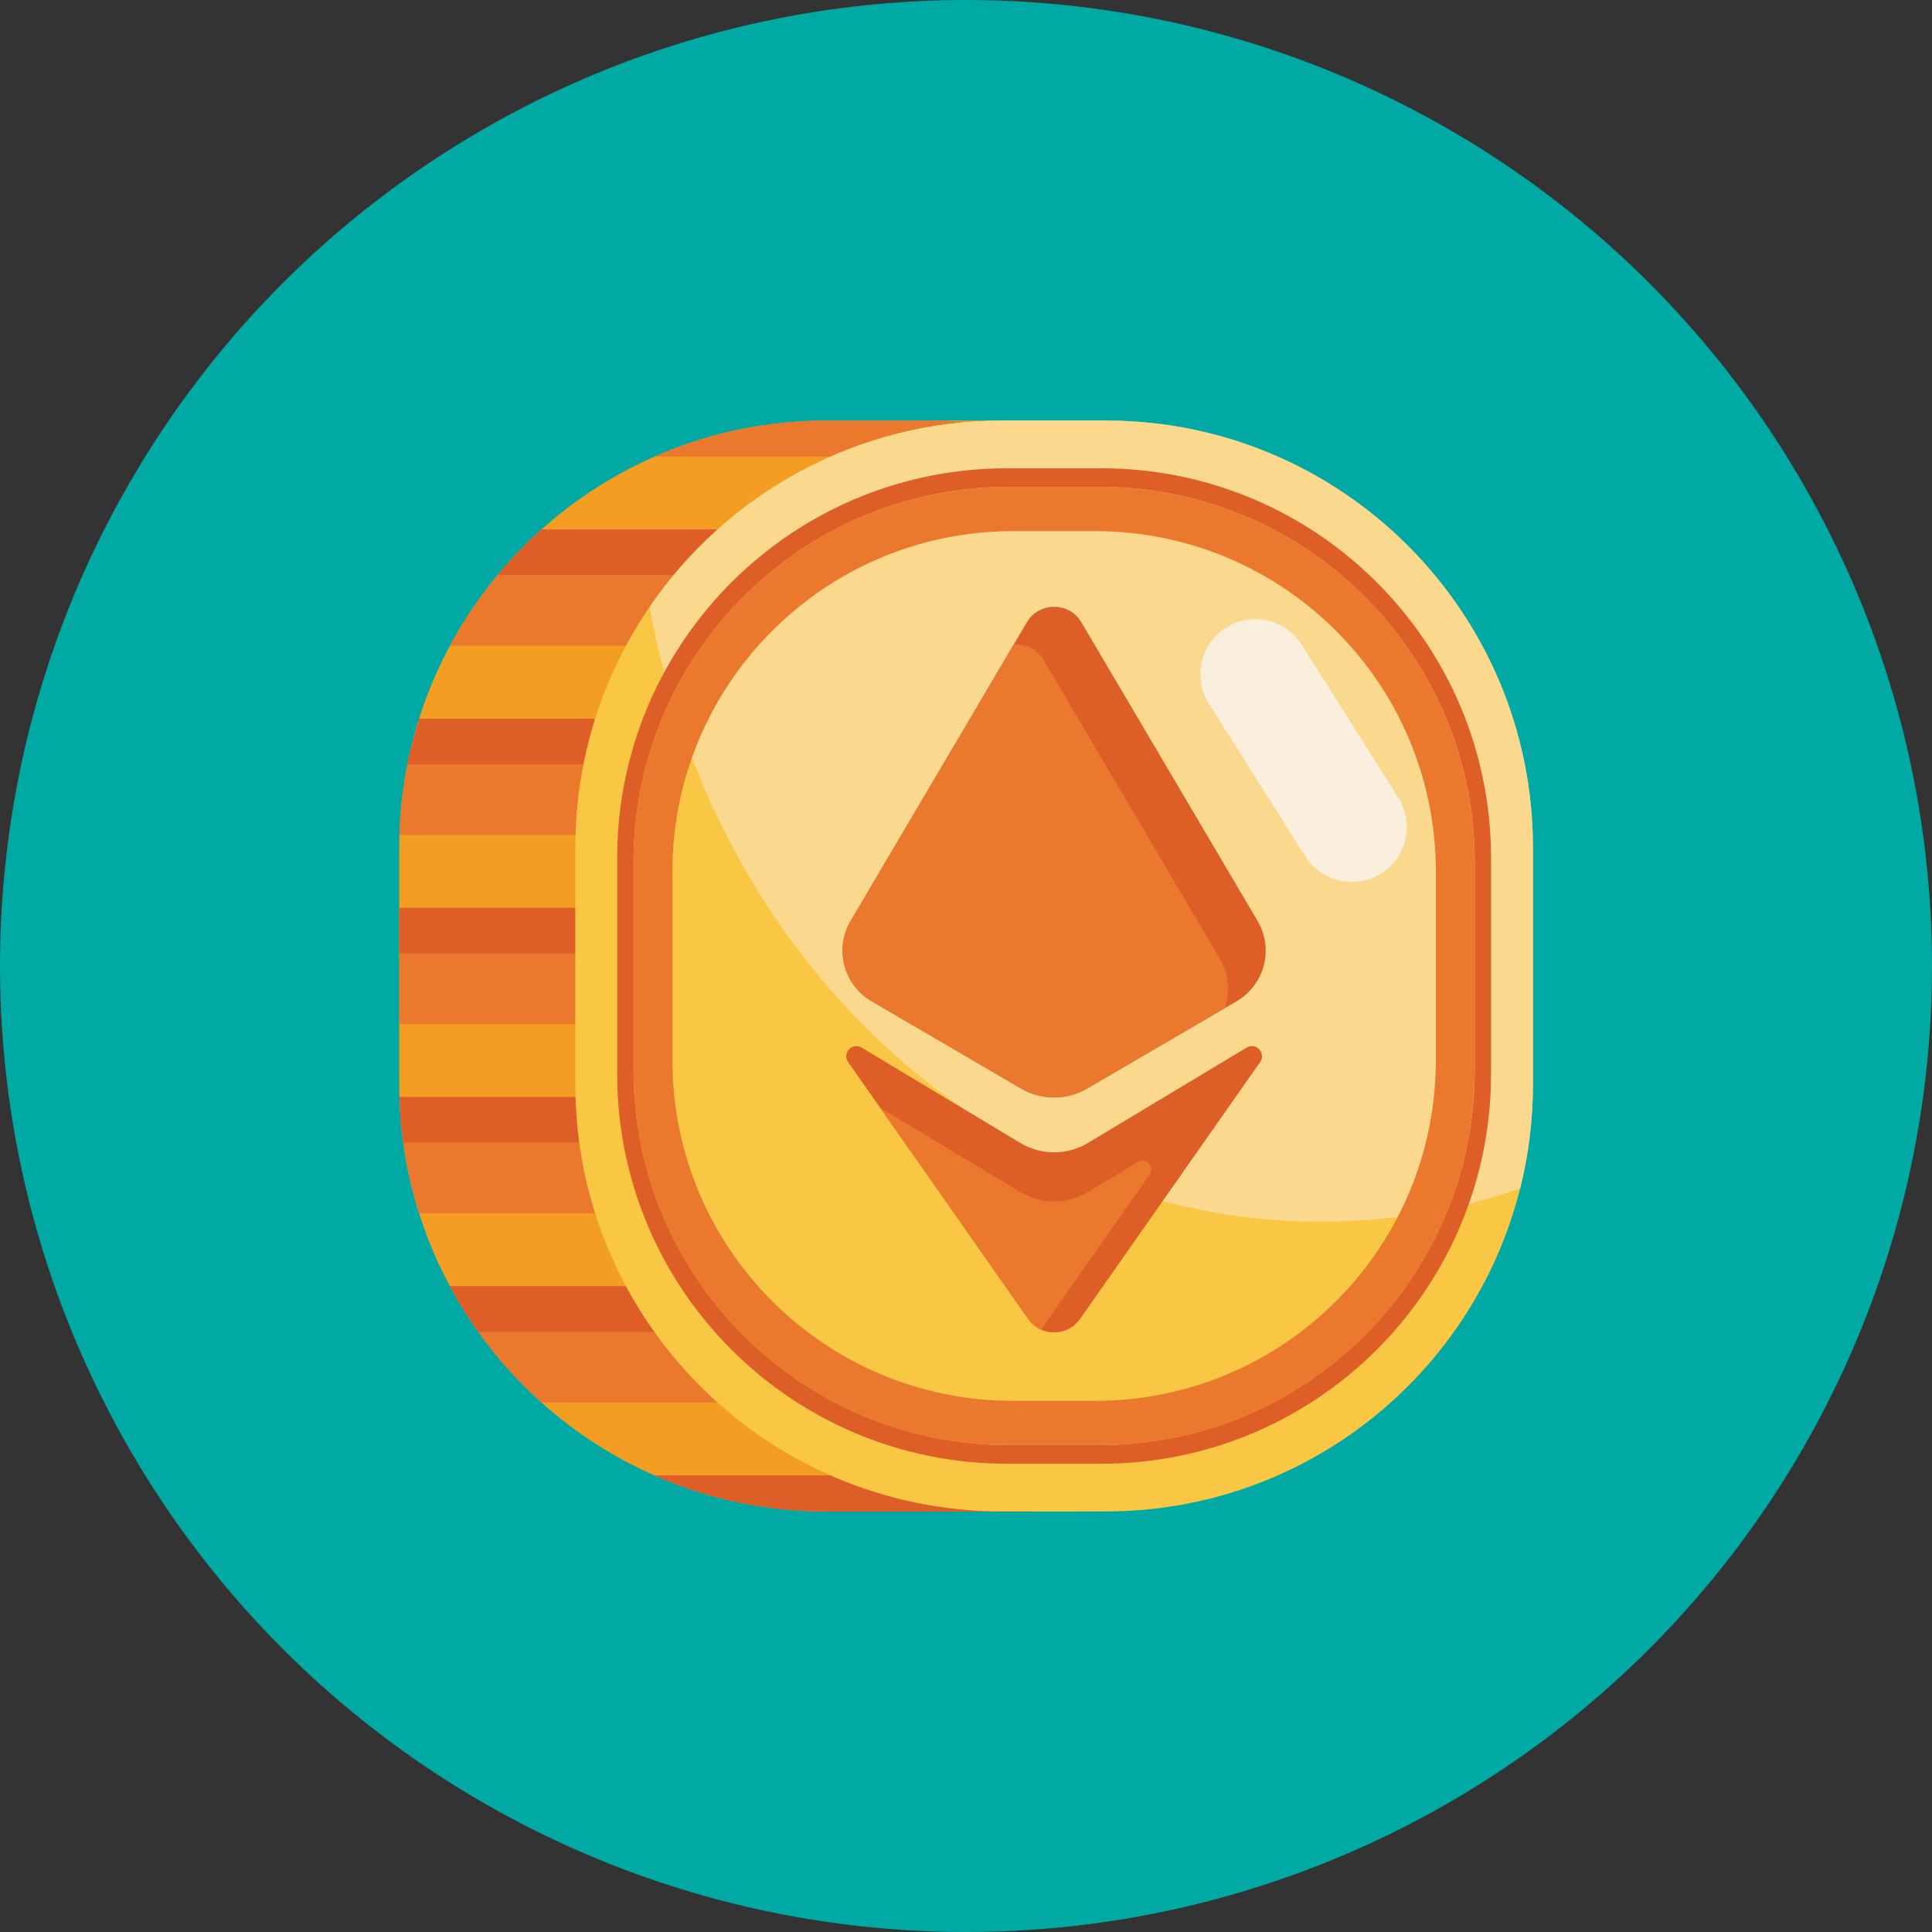 <?xml version="1.0"?>
<svg xmlns="http://www.w3.org/2000/svg" xmlns:xlink="http://www.w3.org/1999/xlink" xmlns:svgjs="http://svgjs.com/svgjs" version="1.1" width="512" height="512" x="0" y="0" viewBox="0 0 512 512" style="enable-background:new 0 0 512 512" xml:space="preserve" class=""><rect x="0" y="0" width="512" height="512" fill="#333333" stroke="none"/><g><g xmlns="http://www.w3.org/2000/svg"><circle cx="256" cy="256" fill="#00a9a4" r="256" data-original="#53b976" style="" class=""/><g><g><g><path d="m286.383 111.45h-67.375c-38.844 0-73.124 19.562-93.508 49.374-12.426 18.17-19.698 40.149-19.698 63.821v62.709c0 62.516 50.68 113.195 113.205 113.195h67.375v-289.099z" fill="#f39e22" data-original="#f39e22" style=""/><g><path d="m105.8 240.6h119.36v30.8h-119.36z" fill="#ea792e" data-original="#ea792e" style=""/><path d="m105.8 240.6h119.36v12.09h-119.36z" fill="#dd5e26" data-original="#dd5e26" style=""/></g><g><path d="m225.16 290.74v30.79h-114.1c-1.92-6.03-3.33-12.28-4.2-18.71-.55-3.96-.89-7.99-1-12.08z" fill="#ea792e" data-original="#ea792e" style=""/><path d="m225.16 290.74v12.08h-118.3c-.55-3.96-.89-7.99-1-12.08z" fill="#dd5e26" data-original="#dd5e26" style=""/></g><g><path d="m254.17 340.87v30.8h-110.69c-6.25-5.59-11.87-11.87-16.74-18.72-2.75-3.85-5.26-7.89-7.51-12.08z" fill="#ea792e" data-original="#ea792e" style=""/><path d="m254.17 340.87v12.08h-127.43c-2.75-3.85-5.26-7.89-7.51-12.08z" fill="#dd5e26" data-original="#dd5e26" style=""/></g><g><path d="m273.51 391.01v9.54h-54.5c-16.21 0-31.61-3.4-45.55-9.54z" fill="#ea792e" data-original="#ea792e" style=""/><path d="m273.51 391.01v9.54h-54.5c-16.21 0-31.61-3.4-45.55-9.54z" fill="#dd5e26" data-original="#dd5e26" style=""/></g><g><path d="m225.16 190.47v30.79h-119.31c.19-6.39.9-12.63 2.11-18.71.26-1.32.54-2.63.86-3.94l2.24-8.14z" fill="#ea792e" data-original="#ea792e" style=""/><path d="m225.16 190.47v12.08h-117.2c.26-1.32.54-2.63.86-3.94l2.24-8.14z" fill="#dd5e26" data-original="#dd5e26" style=""/></g><g><path d="m255.26 140.33v30.8h-136.04c1.91-3.56 4.01-7 6.28-10.31 1.99-2.9 4.11-5.71 6.35-8.41 3.57-4.31 7.46-8.35 11.63-12.08z" fill="#ea792e" data-original="#ea792e" style=""/><path d="m255.26 140.33v12.08h-123.41c3.57-4.31 7.46-8.35 11.63-12.08z" fill="#dd5e26" data-original="#dd5e26" style=""/></g><g><path d="m278.54 116.09v4.9h-105.08c13.93-6.14 29.34-9.54 45.55-9.54h27.37c11.17 0 21.97 1.62 32.16 4.64z" fill="#ea792e" data-original="#ea792e" style=""/></g></g><path d="m406.246 224.645v62.709c0 9.534-1.18 18.789-3.404 27.636-12.329 49.152-56.81 85.559-109.801 85.559h-27.375c-62.525 0-113.205-50.68-113.205-113.195v-62.709c0-23.672 7.272-45.651 19.698-63.821 20.384-29.812 54.664-49.374 93.508-49.374h27.375c62.524 0 113.204 50.68 113.204 113.195z" fill="#f9c744" data-original="#f9c744" style=""/><path d="m406.246 224.645v62.709c0 9.534-1.18 18.789-3.404 27.636-16.71 5.705-34.444 8.771-52.817 8.771-87.802 0-161.042-69.971-177.868-162.937 20.384-29.812 54.664-49.374 93.508-49.374h27.375c62.526 0 113.206 50.68 113.206 113.195z" fill="#fad98f" data-original="#fad98f" style=""/><path d="m324.904 166.35c-6.802 4.294-8.835 13.289-4.541 20.091l25.552 40.478c4.294 6.802 13.289 8.835 20.091 4.541 6.802-4.294 8.835-13.289 4.541-20.091l-25.552-40.478c-4.294-6.802-13.289-8.835-20.091-4.541z" fill="#faefdc" data-original="#faefdc" style=""/><g><path d="m291.843 124.097h-24.98c-35.445 0-66.726 17.851-85.326 45.054-11.339 16.58-17.974 36.636-17.974 58.237v57.222c0 57.046 46.246 103.292 103.3 103.292h24.98c48.355 0 88.944-33.222 100.194-78.073 2.029-8.074 3.106-16.518 3.106-25.218v-57.222c0-57.046-46.245-103.292-103.3-103.292zm98.968 159.444c0 8.375-1.036 16.503-2.99 24.275-10.829 43.173-49.9 75.152-96.446 75.152h-24.045c-54.92 0-99.436-44.515-99.436-99.427v-55.082c0-20.793 6.387-40.099 17.302-56.058 17.905-26.186 48.015-43.369 82.134-43.369h24.046c54.92 0 99.436 44.515 99.436 99.427v55.082z" fill="#dd5e26" data-original="#dd5e26" style=""/><path d="m291.376 129.032h-24.046c-34.119 0-64.229 17.183-82.134 43.369-10.914 15.96-17.302 35.266-17.302 56.058v55.082c0 54.912 44.516 99.427 99.436 99.427h24.046c46.545 0 85.616-31.979 96.446-75.152 1.954-7.772 2.99-15.9 2.99-24.275v-55.082c-.001-54.912-44.516-99.427-99.436-99.427zm89.139 151.965c0 7.601-.941 14.979-2.714 22.033-9.829 39.185-45.291 68.21-87.537 68.21h-21.824c-49.847 0-90.25-40.403-90.25-90.243v-49.994c0-18.872 5.797-36.395 15.703-50.88 16.251-23.767 43.58-39.363 74.547-39.363h21.824c49.847 0 90.25 40.403 90.25 90.243v49.994z" fill="#ea792e" data-original="#ea792e" style=""/></g></g><g><path d="m327.74 265.32-3.26 1.91-36.36 21.23c-5.42 3.17-12.12 3.17-17.54 0l-39.61-23.14c-7.42-4.33-9.9-13.87-5.54-21.26l43.21-73.23 3.48-5.9c3.25-5.5 11.21-5.5 14.46 0l46.69 79.13c4.36 7.39 1.88 16.93-5.53 21.26z" fill="#dd5e26" data-original="#dd5e26" style=""/><path d="m333.94 281.46-5.74 8.19-2.77 3.95-39.2 55.92c-2.44 3.47-6.84 4.41-10.35 2.83-1.31-.59-2.49-1.54-3.4-2.83l-39.2-55.92-8.51-12.14c-1.66-2.37 1.09-5.32 3.57-3.83l42.06 25.27c5.51 3.31 12.4 3.31 17.91 0l42.06-25.27c2.48-1.49 5.23 1.46 3.57 3.83z" fill="#dd5e26" data-original="#dd5e26" style=""/><g fill="#ea792e"><path d="m324.48 267.23-36.36 21.23c-5.42 3.17-12.12 3.17-17.54 0l-39.61-23.14c-7.42-4.33-9.9-13.87-5.54-21.26l43.21-73.23c3.03-.25 6.18 1.12 7.94 4.1l46.69 79.13c2.45 4.15 2.74 8.97 1.21 13.17z" fill="#ea792e" data-original="#ea792e" style=""/><path d="m288.31 315.9c-5.511 3.311-12.399 3.311-17.91 0l-37.12-22.3 39.2 55.92c.91 1.29 2.09 2.24 3.4 2.83l28.763-41.033c1.452-2.072-.956-4.655-3.124-3.353z" fill="#ea792e" data-original="#ea792e" style=""/></g></g></g><g><path d="m245.664 470.669c-.082 0-.163-.002-.246-.006-6.794-.329-13.641-.986-20.35-1.954-2.733-.394-4.629-2.929-4.235-5.662s2.929-4.632 5.662-4.235c6.397.922 12.927 1.549 19.406 1.863 2.758.134 4.886 2.478 4.752 5.236-.128 2.675-2.339 4.758-4.989 4.758zm39.848-1.808c-2.453 0-4.593-1.806-4.945-4.304-.385-2.734 1.52-5.263 4.254-5.648 6.419-.903 12.863-2.126 19.15-3.635 2.689-.643 5.384 1.011 6.029 3.696.644 2.686-1.011 5.384-3.696 6.029-6.597 1.582-13.356 2.865-20.09 3.812-.235.034-.47.05-.702.05zm-98.493-9.536c-.545 0-1.099-.09-1.643-.279-6.414-2.231-12.796-4.8-18.971-7.635-2.509-1.153-3.609-4.121-2.457-6.631 1.153-2.509 4.121-3.608 6.631-2.457 5.885 2.703 11.969 5.151 18.082 7.278 2.608.907 3.987 3.757 3.08 6.365-.718 2.065-2.653 3.359-4.722 3.359zm155.855-7.165c-1.899 0-3.715-1.088-4.554-2.93-1.144-2.513-.034-5.478 2.479-6.622 5.888-2.68 11.722-5.68 17.34-8.916 2.393-1.379 5.45-.555 6.828 1.837 1.378 2.393.556 5.45-1.837 6.828-5.893 3.394-12.012 6.541-18.188 9.352-.671.306-1.376.451-2.068.451zm-208.894-20.322c-1.007 0-2.023-.303-2.905-.934-5.521-3.95-10.92-8.214-16.047-12.673-2.083-1.812-2.304-4.971-.492-7.054 1.813-2.084 4.971-2.303 7.054-.492 4.89 4.253 10.039 8.319 15.304 12.086 2.246 1.607 2.764 4.73 1.157 6.976-.976 1.364-2.512 2.091-4.071 2.091zm259.188-11.925c-1.403 0-2.797-.586-3.786-1.731-1.805-2.089-1.575-5.247.515-7.052 4.901-4.234 9.658-8.753 14.138-13.433 1.909-1.995 5.074-2.063 7.069-.153s2.063 5.075.153 7.069c-4.697 4.906-9.685 9.645-14.824 14.084-.943.816-2.107 1.216-3.265 1.216zm-302.358-29.37c-1.482 0-2.949-.656-3.936-1.912-4.197-5.345-8.185-10.951-11.853-16.663-1.492-2.324-.818-5.417 1.506-6.909s5.417-.817 6.909 1.506c3.498 5.447 7.3 10.793 11.303 15.891 1.705 2.172 1.327 5.315-.845 7.021-.915.717-2.004 1.066-3.084 1.066zm341.579-15.691c-.93 0-1.871-.259-2.71-.802-2.319-1.5-2.983-4.595-1.483-6.914 3.519-5.44 6.815-11.112 9.798-16.857 1.272-2.452 4.291-3.406 6.741-2.134 2.451 1.272 3.406 4.291 2.134 6.741-3.128 6.026-6.586 11.975-10.276 17.68-.958 1.48-2.564 2.286-4.204 2.286zm-371.423-36.062c-1.985 0-3.864-1.191-4.645-3.147-2.519-6.309-4.761-12.814-6.664-19.335-.773-2.651.748-5.427 3.399-6.201 2.653-.771 5.427.748 6.201 3.399 1.814 6.216 3.951 12.416 6.351 18.429 1.024 2.565-.225 5.474-2.79 6.498-.607.241-1.235.357-1.852.357zm396.381-18.211c-.469 0-.946-.066-1.418-.206-2.648-.783-4.161-3.563-3.378-6.212 1.833-6.205 3.387-12.577 4.62-18.937.525-2.71 3.142-4.48 5.86-3.957 2.711.525 4.482 3.149 3.957 5.86-1.293 6.672-2.924 13.356-4.848 19.867-.642 2.175-2.634 3.585-4.793 3.585zm-410.359-39.864c-2.552 0-4.731-1.945-4.973-4.537-.621-6.662-.935-13.451-.935-20.179v-.232c0-2.761 2.239-5 5-5s5 2.239 5 5v.233c0 6.419.3 12.896.892 19.251.256 2.75-1.765 5.186-4.515 5.442-.157.015-.314.022-.469.022zm418.932-19.25c-.005 0-.011 0-.016 0-2.762-.009-4.993-2.254-4.984-5.016v-.449c0-6.495-.307-13.048-.913-19.478-.259-2.75 1.76-5.188 4.509-5.447 2.755-.259 5.188 1.759 5.447 4.509.635 6.74.957 13.609.957 20.416v.48c-.009 2.757-2.246 4.985-5 4.985zm-416.038-40.412c-.313 0-.632-.03-.951-.091-2.711-.522-4.486-3.144-3.964-5.855 1.285-6.671 2.909-13.357 4.825-19.872.78-2.649 3.561-4.166 6.208-3.386 2.649.78 4.165 3.559 3.385 6.208-1.827 6.209-3.375 12.582-4.6 18.941-.459 2.392-2.554 4.055-4.903 4.055zm407.593-19.181c-2.163 0-4.157-1.415-4.796-3.596-1.819-6.21-3.963-12.408-6.372-18.421-1.027-2.563.219-5.474 2.783-6.5 2.562-1.028 5.473.219 6.5 2.783 2.527 6.309 4.776 12.811 6.685 19.328.776 2.65-.743 5.428-3.393 6.204-.468.137-.942.202-1.407.202zm-388.017-37.248c-.774 0-1.56-.18-2.295-.561-2.452-1.27-3.411-4.287-2.142-6.739 3.121-6.028 6.572-11.98 10.257-17.692 1.497-2.319 4.59-2.988 6.912-1.49 2.32 1.497 2.988 4.592 1.49 6.912-3.513 5.445-6.803 11.121-9.779 16.868-.887 1.717-2.634 2.702-4.443 2.702zm363.192-17.085c-1.644 0-3.253-.81-4.209-2.294-3.503-5.443-7.312-10.785-11.32-15.878-1.708-2.17-1.333-5.313.836-7.021 2.17-1.708 5.314-1.333 7.021.836 4.203 5.34 8.197 10.942 11.871 16.65 1.494 2.322.824 5.416-1.499 6.911-.835.539-1.773.796-2.7.796zm-328.457-31.526c-1.242 0-2.485-.459-3.454-1.385-1.997-1.908-2.069-5.073-.161-7.069 4.692-4.911 9.674-9.655 14.808-14.1 2.087-1.808 5.245-1.582 7.053.507 1.808 2.088 1.581 5.246-.507 7.053-4.896 4.24-9.648 8.764-14.124 13.449-.981 1.027-2.298 1.545-3.615 1.545zm289.321-13.623c-1.162 0-2.329-.402-3.275-1.224-4.894-4.247-10.048-8.308-15.317-12.069-2.248-1.604-2.769-4.727-1.165-6.974s4.728-2.77 6.974-1.165c5.526 3.944 10.93 8.202 16.061 12.655 2.086 1.81 2.31 4.968.5 7.053-.988 1.141-2.379 1.724-3.778 1.724zm-242.345-23.297c-1.728 0-3.408-.896-4.334-2.5-1.381-2.392-.562-5.449 1.829-6.831 5.885-3.399 12.001-6.552 18.178-9.373 2.512-1.146 5.478-.041 6.625 2.472s.04 5.478-2.472 6.625c-5.889 2.688-11.719 5.695-17.329 8.935-.789.456-1.649.672-2.497.672zm192.124-9.056c-.697 0-1.404-.146-2.079-.455-5.889-2.696-11.976-5.138-18.09-7.257-2.609-.904-3.991-3.752-3.087-6.362.904-2.609 3.752-3.992 6.361-3.087 6.416 2.223 12.801 4.785 18.979 7.614 2.511 1.149 3.614 4.117 2.464 6.627-.84 1.836-2.653 2.92-4.548 2.92zm-136.661-13.119c-2.257 0-4.305-1.539-4.857-3.83-.647-2.685 1.005-5.385 3.689-6.032 6.596-1.59 13.354-2.88 20.085-3.835 2.724-.388 5.264 1.514 5.653 4.249.388 2.734-1.515 5.265-4.249 5.653-6.418.91-12.86 2.14-19.147 3.655-.392.095-.786.14-1.174.14zm79.362-3.711c-.236 0-.474-.017-.714-.051-6.398-.915-12.928-1.535-19.408-1.842-2.758-.13-4.889-2.472-4.758-5.23s2.466-4.879 5.231-4.758c6.794.322 13.642.972 20.351 1.931 2.733.391 4.633 2.924 4.242 5.658-.357 2.493-2.496 4.292-4.944 4.292z" fill="#00a9a4" data-original="#9acdae" style="" class=""/></g></g></g></svg>
